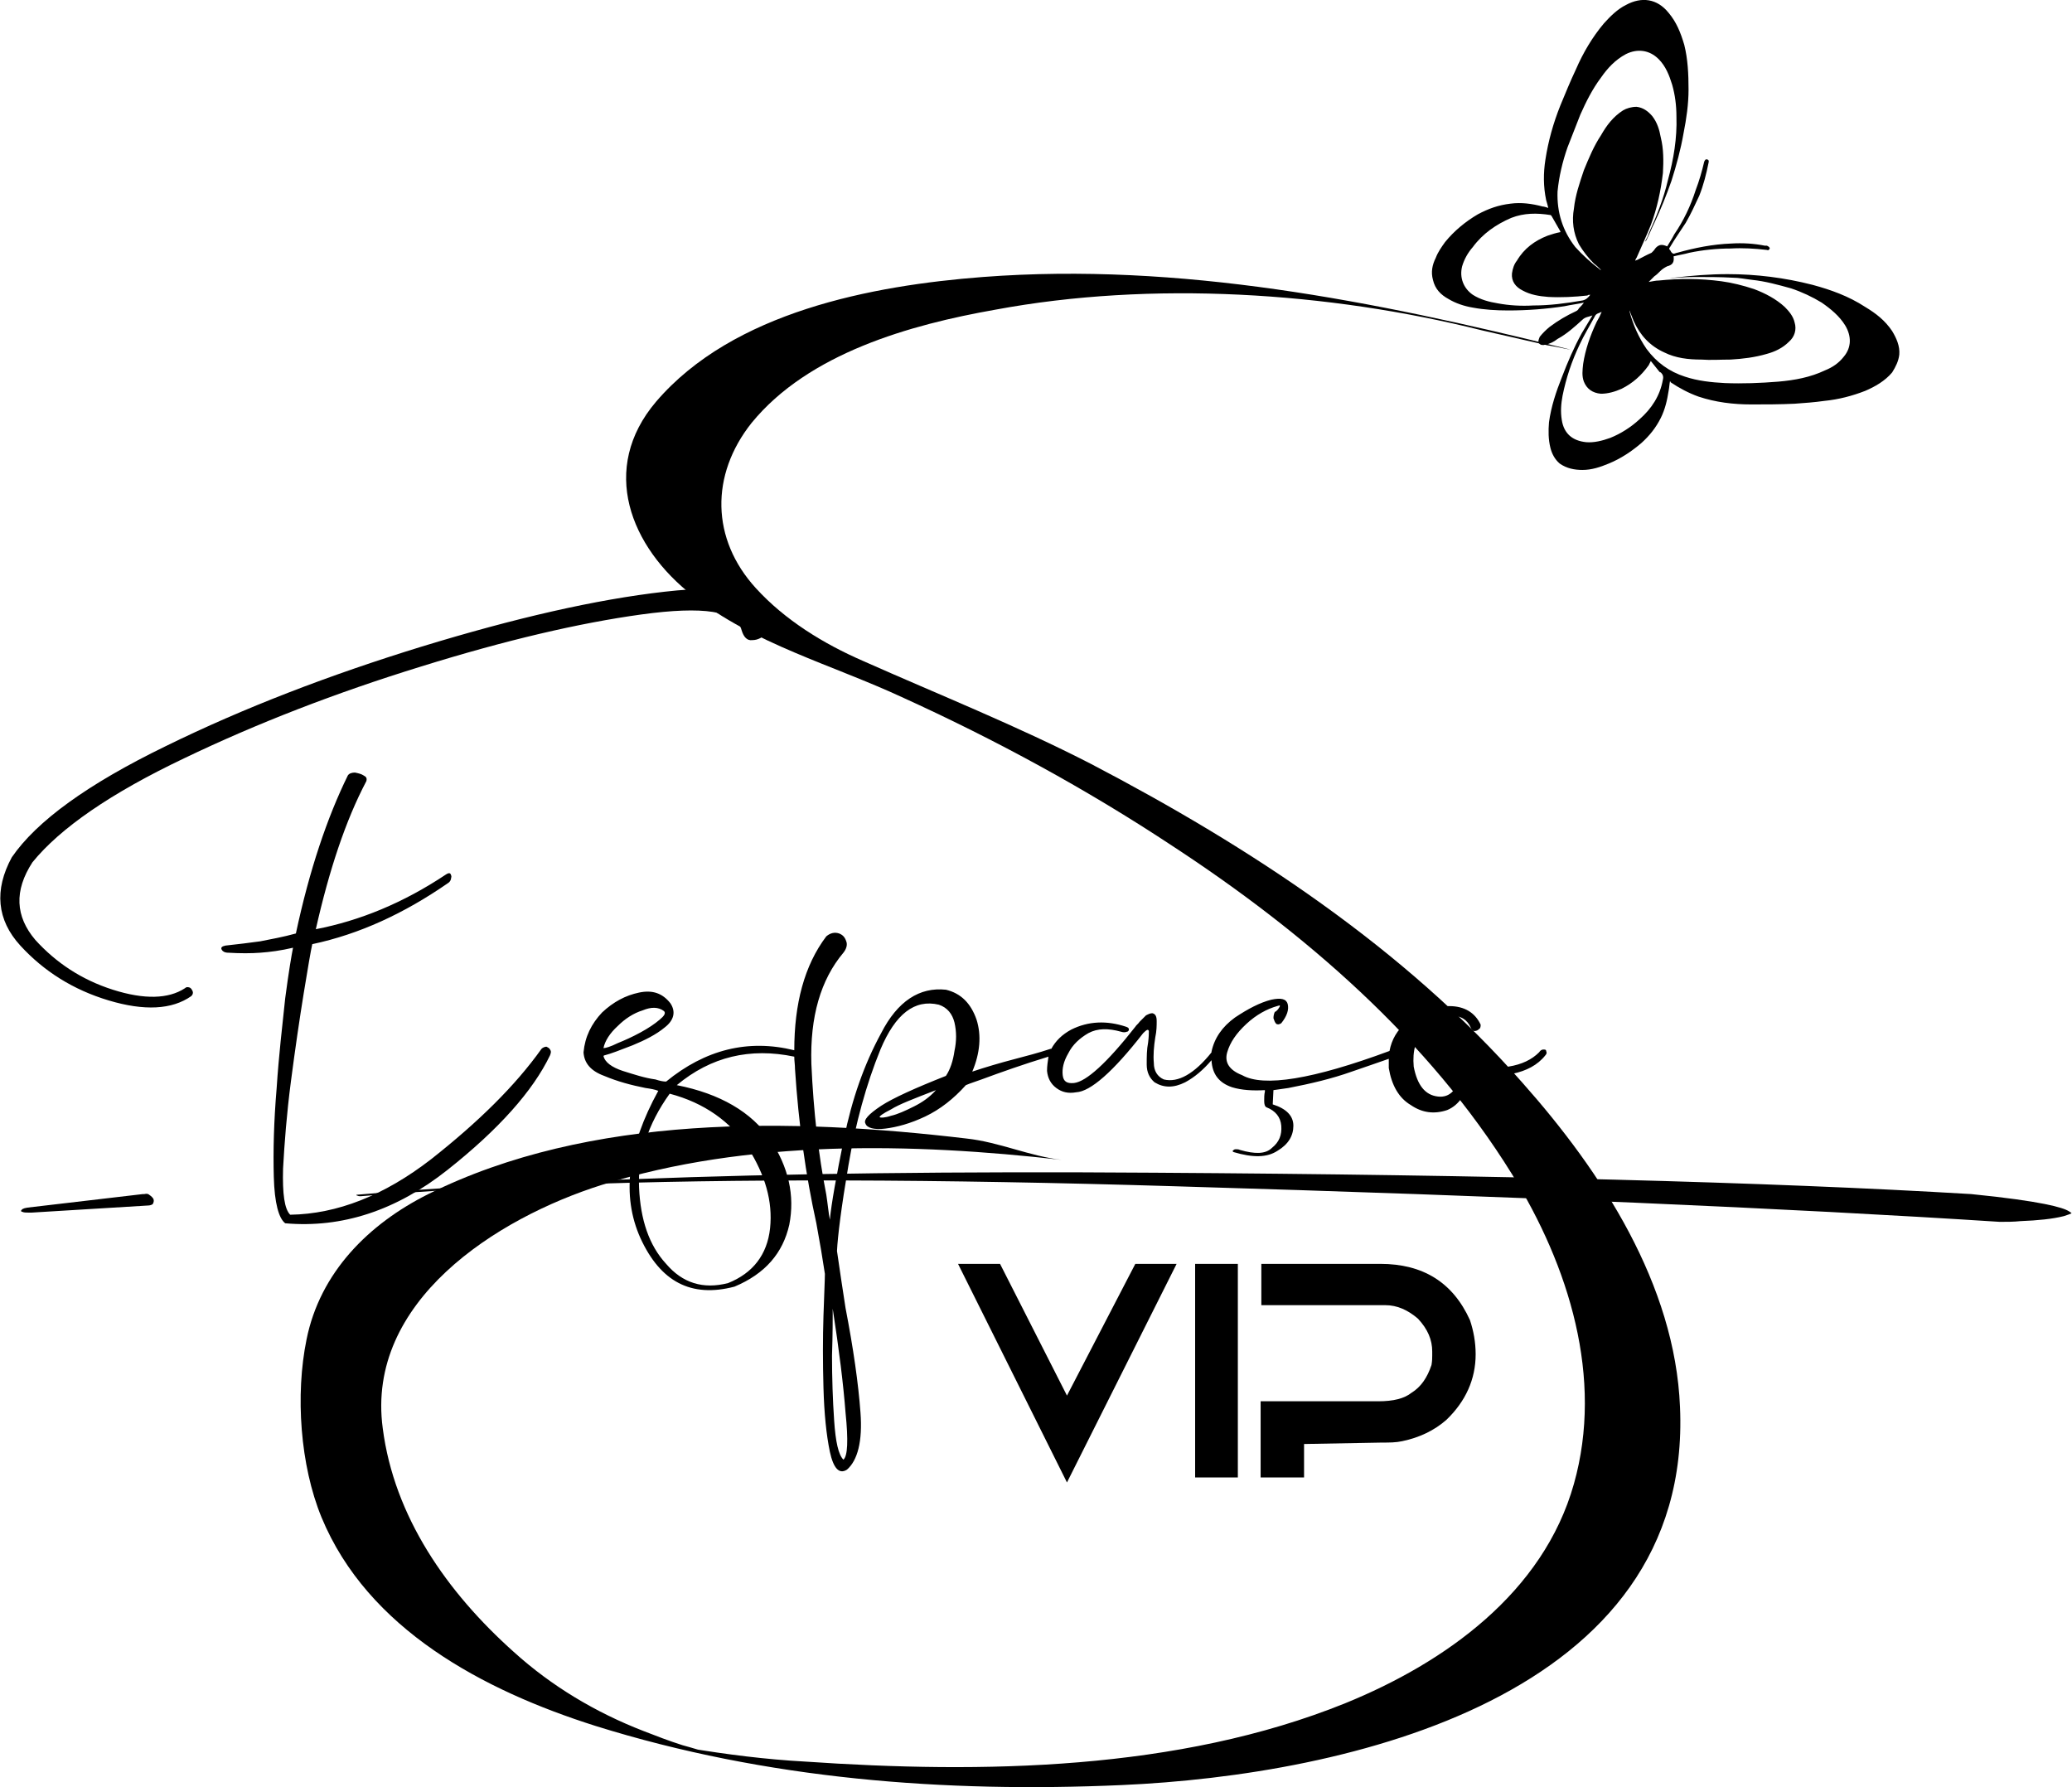 <?xml version="1.0" encoding="UTF-8"?>
<!DOCTYPE svg PUBLIC "-//W3C//DTD SVG 1.1//EN" "http://www.w3.org/Graphics/SVG/1.1/DTD/svg11.dtd">
<!-- Creator: CorelDRAW 2021 (64 Bit) -->
<svg xmlns="http://www.w3.org/2000/svg" xml:space="preserve" width="80px" height="69px" version="1.1" style="shape-rendering:geometricPrecision; text-rendering:geometricPrecision; image-rendering:optimizeQuality; fill-rule:evenodd; clip-rule:evenodd"
viewBox="0 0 29.09 25.1"
 xmlns:xlink="http://www.w3.org/1999/xlink"
 xmlns:xodm="http://www.corel.com/coreldraw/odm/2003">
 <defs>
  <style type="text/css">
   <![CDATA[
    .fil0 {fill:black}
    .fil1 {fill:black;fill-rule:nonzero}
   ]]>
  </style>
 </defs>
 <g id="Camada_x0020_1">
  <g id="_2627536854000">
   <g>
    <path class="fil0" d="M23.5 3.6c0.01,0.08 -0.01,0.12 -0.09,0.14 -0.04,0.02 -0.07,0.04 -0.1,0.07 -0.03,0.03 -0.05,0.05 -0.08,0.07 -0.02,0.02 -0.05,0.05 -0.08,0.08 0.06,-0.01 0.1,-0.02 0.14,-0.02 0.29,-0.03 0.58,-0.03 0.88,0.01 0.15,0.02 0.31,0.06 0.46,0.11 0.16,0.06 0.31,0.14 0.43,0.25 0.06,0.06 0.12,0.13 0.14,0.22 0.03,0.1 0,0.2 -0.08,0.27 -0.09,0.09 -0.2,0.14 -0.31,0.17 -0.17,0.05 -0.34,0.07 -0.51,0.08 -0.14,0 -0.28,0.01 -0.41,0 -0.18,0 -0.36,-0.02 -0.52,-0.1 -0.2,-0.09 -0.34,-0.24 -0.43,-0.44 -0.02,-0.05 -0.04,-0.1 -0.06,-0.15 0,0 0,0.01 0,0.01 0.05,0.19 0.13,0.37 0.24,0.53 0.14,0.19 0.32,0.32 0.54,0.39 0.18,0.06 0.37,0.08 0.56,0.09 0.25,0.01 0.5,0 0.75,-0.02 0.23,-0.02 0.45,-0.06 0.66,-0.16 0.1,-0.04 0.19,-0.1 0.26,-0.19 0.11,-0.13 0.11,-0.29 0.02,-0.44 -0.08,-0.13 -0.2,-0.23 -0.33,-0.32 -0.13,-0.08 -0.28,-0.15 -0.43,-0.2 -0.18,-0.05 -0.36,-0.1 -0.55,-0.12 -0.09,-0.01 -0.18,-0.03 -0.27,-0.03 -0.18,-0.01 -0.35,-0.01 -0.53,-0.01 -0.13,0 -0.25,0.01 -0.38,0.02 0.03,0 0.06,-0.01 0.09,-0.01 0.25,-0.03 0.5,-0.05 0.75,-0.05 0.4,0 0.8,0.05 1.19,0.15 0.26,0.07 0.51,0.16 0.74,0.31 0.15,0.09 0.28,0.19 0.38,0.34 0.06,0.1 0.11,0.21 0.1,0.33 -0.01,0.09 -0.05,0.17 -0.1,0.25 -0.1,0.12 -0.24,0.2 -0.38,0.26 -0.18,0.07 -0.37,0.12 -0.57,0.14 -0.14,0.02 -0.28,0.03 -0.42,0.04 -0.21,0.01 -0.41,0.01 -0.61,0.01 -0.25,0 -0.5,-0.03 -0.74,-0.11 -0.14,-0.05 -0.27,-0.12 -0.39,-0.2 0,-0.01 -0.01,-0.01 -0.01,-0.02 -0.01,0.05 -0.01,0.09 -0.02,0.14 -0.02,0.13 -0.05,0.26 -0.11,0.38 -0.07,0.14 -0.16,0.25 -0.27,0.35 -0.14,0.12 -0.29,0.22 -0.46,0.29 -0.12,0.05 -0.24,0.09 -0.37,0.09 -0.11,0 -0.22,-0.02 -0.32,-0.09 -0.07,-0.06 -0.11,-0.14 -0.13,-0.22 -0.03,-0.12 -0.03,-0.24 -0.02,-0.36 0.03,-0.22 0.1,-0.43 0.18,-0.63 0.08,-0.21 0.17,-0.42 0.28,-0.62 0.05,-0.08 0.1,-0.17 0.15,-0.25 -0.05,0.02 -0.1,0.02 -0.14,0.06 -0.11,0.1 -0.22,0.2 -0.35,0.27 -0.05,0.04 -0.11,0.07 -0.17,0.08 -0.03,0.01 -0.07,0.01 -0.09,-0.02 -0.02,-0.03 0,-0.06 0.01,-0.09 0.04,-0.05 0.09,-0.1 0.14,-0.14 0.12,-0.09 0.24,-0.16 0.37,-0.22 0.02,-0.01 0.03,-0.02 0.04,-0.04 0.02,-0.02 0.05,-0.05 0.07,-0.08 -0.09,0.02 -0.18,0.03 -0.27,0.05 -0.26,0.04 -0.53,0.06 -0.79,0.06 -0.17,0 -0.34,-0.01 -0.5,-0.04 -0.12,-0.02 -0.24,-0.06 -0.34,-0.12 -0.11,-0.06 -0.19,-0.14 -0.22,-0.27 -0.03,-0.11 -0.01,-0.21 0.04,-0.31 0.03,-0.08 0.08,-0.15 0.13,-0.22 0.13,-0.16 0.29,-0.29 0.46,-0.39 0.15,-0.08 0.29,-0.13 0.46,-0.15 0.15,-0.02 0.3,0 0.45,0.04 0.02,0 0.05,0.01 0.08,0.02 -0.01,-0.04 -0.02,-0.08 -0.03,-0.11 -0.04,-0.19 -0.04,-0.38 -0.01,-0.57 0.04,-0.26 0.11,-0.51 0.21,-0.76 0.07,-0.17 0.14,-0.34 0.22,-0.51 0.1,-0.23 0.23,-0.45 0.39,-0.64 0.09,-0.1 0.19,-0.2 0.31,-0.26 0.22,-0.12 0.44,-0.09 0.6,0.11 0.11,0.13 0.17,0.28 0.22,0.45 0.05,0.2 0.06,0.41 0.06,0.63 0,0.2 -0.03,0.41 -0.07,0.61 -0.04,0.23 -0.1,0.45 -0.17,0.67 -0.07,0.2 -0.15,0.4 -0.24,0.59 -0.04,0.08 -0.07,0.16 -0.11,0.24 -0.01,0.01 -0.01,0.02 -0.02,0.02 0.02,-0.04 0.04,-0.07 0.05,-0.11 0.11,-0.24 0.21,-0.49 0.27,-0.75 0.08,-0.29 0.13,-0.59 0.12,-0.89 0,-0.16 -0.02,-0.31 -0.06,-0.45 -0.04,-0.13 -0.09,-0.26 -0.19,-0.36 -0.13,-0.13 -0.3,-0.15 -0.46,-0.07 -0.15,0.08 -0.26,0.2 -0.35,0.33 -0.12,0.16 -0.21,0.34 -0.29,0.52 -0.06,0.15 -0.12,0.31 -0.18,0.46 -0.07,0.2 -0.12,0.41 -0.14,0.62 -0.01,0.29 0.07,0.55 0.25,0.78 0.1,0.11 0.22,0.22 0.34,0.31 0,0 0.01,0.01 0.01,0.01 0.01,0 0.01,0 0.01,0 -0.03,-0.03 -0.06,-0.06 -0.1,-0.09 -0.08,-0.08 -0.15,-0.17 -0.21,-0.27 -0.08,-0.16 -0.1,-0.33 -0.07,-0.5 0.02,-0.19 0.08,-0.36 0.14,-0.54 0.07,-0.17 0.14,-0.34 0.24,-0.49 0.08,-0.14 0.17,-0.26 0.31,-0.35 0.05,-0.03 0.12,-0.05 0.19,-0.05 0.09,0.01 0.16,0.06 0.22,0.13 0.07,0.09 0.1,0.19 0.12,0.3 0.04,0.16 0.04,0.33 0.03,0.5 -0.03,0.25 -0.08,0.49 -0.17,0.73 -0.06,0.15 -0.13,0.3 -0.2,0.46 -0.01,0.01 -0.01,0.02 -0.02,0.04 0.01,0 0.02,-0.01 0.03,-0.01 0.06,-0.03 0.13,-0.07 0.2,-0.1 0.01,-0.01 0.02,-0.02 0.03,-0.03 0.01,-0.01 0.02,-0.03 0.03,-0.04 0.05,-0.05 0.09,-0.05 0.16,-0.02 0.03,-0.05 0.07,-0.11 0.1,-0.17 0.13,-0.19 0.23,-0.4 0.3,-0.62 0.05,-0.13 0.09,-0.27 0.12,-0.4 0.01,-0.02 0.02,-0.04 0.04,-0.03 0.02,0 0.03,0.02 0.02,0.05 -0.03,0.15 -0.07,0.31 -0.13,0.46 -0.06,0.13 -0.12,0.26 -0.19,0.38 -0.07,0.11 -0.15,0.22 -0.22,0.34 -0.01,0.01 -0.02,0.03 0,0.04 0.01,0.02 0.02,0.04 0.04,0.05 0.02,0.01 0.04,-0.01 0.06,-0.01 0.25,-0.07 0.5,-0.12 0.76,-0.13 0.16,-0.01 0.32,0 0.47,0.03 0.01,0 0.03,0 0.03,0 0.02,0.01 0.04,0.02 0.04,0.04 -0.01,0.02 -0.02,0.03 -0.04,0.02 -0.17,-0.02 -0.34,-0.03 -0.51,-0.02 -0.19,0 -0.39,0.02 -0.58,0.06 -0.07,0.02 -0.14,0.03 -0.22,0.05zm-1.59 -0.34l0 0c0,0 0,-0.01 0,-0.01 -0.04,-0.07 -0.08,-0.14 -0.12,-0.21 -0.01,-0.01 -0.01,-0.02 -0.02,-0.02 -0.19,-0.03 -0.37,-0.03 -0.55,0.04 -0.21,0.09 -0.4,0.22 -0.54,0.41 -0.07,0.08 -0.12,0.17 -0.15,0.27 -0.04,0.16 0.02,0.31 0.15,0.4 0.11,0.07 0.23,0.1 0.35,0.12 0.16,0.03 0.33,0.04 0.5,0.03 0.23,0 0.46,-0.03 0.69,-0.07 0.05,-0.01 0.08,-0.04 0.11,-0.08 -0.02,0 -0.03,0 -0.04,0.01 -0.18,0.02 -0.37,0.03 -0.55,0.02 -0.13,-0.01 -0.25,-0.03 -0.36,-0.09 -0.1,-0.05 -0.16,-0.13 -0.15,-0.24 0.01,-0.07 0.03,-0.13 0.07,-0.18 0.1,-0.17 0.25,-0.28 0.43,-0.35 0.06,-0.02 0.12,-0.04 0.18,-0.05zm0.58 1.12l0 0c-0.04,0.02 -0.08,0.02 -0.1,0.07 -0.07,0.13 -0.15,0.26 -0.21,0.39 -0.11,0.23 -0.19,0.47 -0.24,0.72 -0.02,0.11 -0.03,0.22 -0.01,0.34 0.03,0.19 0.15,0.29 0.34,0.31 0.11,0.01 0.23,-0.02 0.34,-0.06 0.15,-0.06 0.29,-0.15 0.41,-0.26 0.17,-0.15 0.29,-0.33 0.33,-0.56 0.01,-0.04 0,-0.07 -0.03,-0.1 -0.01,0 -0.01,0 -0.02,-0.01 -0.04,-0.05 -0.08,-0.1 -0.12,-0.15 -0.01,0.02 -0.02,0.04 -0.03,0.06 -0.1,0.14 -0.22,0.25 -0.38,0.33 -0.09,0.04 -0.19,0.07 -0.29,0.07 -0.12,-0.01 -0.2,-0.07 -0.24,-0.17 -0.03,-0.08 -0.02,-0.16 -0.01,-0.25 0.03,-0.2 0.1,-0.4 0.19,-0.59 0.03,-0.05 0.05,-0.09 0.07,-0.14z"/>
    <g>
     <path class="fil1" d="M21.97 4.89c-2.67,-0.66 -5.4,-1.21 -8.17,-1 -1.56,0.12 -3.51,0.49 -4.59,1.75 -0.8,0.94 -0.37,2.04 0.52,2.73 0.85,0.67 1.96,0.97 2.93,1.42 1.32,0.6 2.59,1.29 3.8,2.09 1.85,1.21 3.6,2.72 4.77,4.61 0.8,1.29 1.29,2.86 0.87,4.35 -0.43,1.53 -1.81,2.51 -3.21,3.08 -2.35,0.95 -5.11,0.99 -7.59,0.82 -0.55,-0.03 -1.1,-0.1 -1.64,-0.19 -0.31,-0.06 -0.18,-0.03 0.38,0.09 -0.16,-0.04 -0.31,-0.09 -0.46,-0.13 -0.19,-0.06 -0.37,-0.13 -0.55,-0.2 -0.67,-0.26 -1.29,-0.63 -1.82,-1.11 -0.94,-0.84 -1.68,-1.9 -1.84,-3.14 -0.24,-1.78 1.59,-2.95 3.08,-3.42 2.05,-0.64 4.35,-0.59 6.46,-0.35 -0.45,-0.05 -0.88,-0.25 -1.34,-0.3 -2.45,-0.29 -5.29,-0.35 -7.56,0.78 -0.84,0.42 -1.52,1.1 -1.71,2.04 -0.16,0.78 -0.09,1.77 0.21,2.5 0.65,1.57 2.27,2.43 3.85,2.93 2.4,0.75 4.9,0.94 7.39,0.83 3.17,-0.14 8.02,-1.24 7.84,-5.31 -0.07,-1.72 -1.1,-3.3 -2.21,-4.55 -1.67,-1.9 -3.84,-3.32 -6.06,-4.48 -1.05,-0.54 -2.13,-0.97 -3.21,-1.45 -0.55,-0.24 -1.09,-0.57 -1.5,-1.02 -0.63,-0.69 -0.64,-1.59 -0.06,-2.32 0.8,-0.98 2.23,-1.38 3.42,-1.59 2.2,-0.41 4.68,-0.25 6.84,0.29 0.31,0.07 0.61,0.14 0.92,0.21 0.03,0 0.49,0.1 0.24,0.04z"/>
    </g>
    <g>
     <path class="fil1" d="M29.05 17.01c-0.08,-0.05 -0.37,-0.14 -1.37,-0.24 -2.84,-0.17 -6.7,-0.27 -11.46,-0.3 -2.78,-0.02 -5.24,0.01 -7.31,0.09 -1.48,0.05 -2.8,0.12 -3.91,0.22 0,0 0,0 0,0 0,0 0,0 0,0 0,0.01 0,0.01 0.01,0.01 0.02,0.01 0.03,0.01 0.04,0.01 0,0 0.01,0 0.01,0 0.87,-0.07 1.83,-0.13 2.88,-0.16 2.37,-0.09 5.24,-0.08 8.55,0.02 4.75,0.14 8.65,0.31 11.59,0.5 0.1,0 0.2,0 0.29,-0.01 0.25,-0.01 0.45,-0.03 0.61,-0.07 0.06,-0.02 0.09,-0.03 0.11,-0.04 -0.01,-0.01 -0.02,-0.02 -0.04,-0.03z"/>
     <path class="fil1" d="M2.14 16.91c0.01,-0.02 0.02,-0.04 0.01,-0.07 -0.01,-0.02 -0.03,-0.04 -0.06,-0.06 -0.01,-0.01 -0.03,-0.02 -0.07,-0.01 -0.01,0 -0.01,0 -0.02,0l-1.62 0.19c-0.07,0.01 -0.08,0.03 -0.08,0.03 -0.01,0.01 -0.01,0.01 -0.01,0.02 0,0 0.01,0.01 0.02,0.01 0.02,0.01 0.05,0.01 0.08,0.01 0.02,0 0.03,0 0.04,0 0.01,0 0.01,0 0.01,0l1.64 -0.1c0.02,0 0.05,-0.01 0.06,-0.02z"/>
    </g>
    <path class="fil1" d="M2.66 13.87c-0.03,-0.01 -0.05,-0.01 -0.07,0.01 -0.23,0.15 -0.57,0.16 -1.01,0.02 -0.44,-0.14 -0.8,-0.38 -1.09,-0.7 -0.28,-0.33 -0.3,-0.69 -0.04,-1.09 0.39,-0.48 1.1,-0.97 2.13,-1.46 1.02,-0.49 2.13,-0.92 3.33,-1.29 1.19,-0.37 2.22,-0.61 3.09,-0.73 0.87,-0.12 1.34,-0.05 1.41,0.22 0.03,0.1 0.08,0.15 0.15,0.14 0.08,0 0.15,-0.04 0.22,-0.11 0.07,-0.07 0.11,-0.15 0.13,-0.22 -0.09,-0.34 -0.62,-0.46 -1.58,-0.35 -0.97,0.11 -2.1,0.37 -3.41,0.77 -1.3,0.4 -2.5,0.86 -3.6,1.4 -1.09,0.53 -1.81,1.05 -2.16,1.56 -0.25,0.46 -0.21,0.88 0.12,1.24 0.33,0.36 0.74,0.62 1.24,0.77 0.5,0.15 0.89,0.13 1.16,-0.06 0.02,-0.02 0.03,-0.04 0.02,-0.07 -0.01,-0.02 -0.02,-0.04 -0.04,-0.05zm19.05 0.89l0 0c0,-0.02 -0.02,-0.02 -0.04,-0.02 -0.02,0 -0.04,0.01 -0.06,0.04 -0.1,0.1 -0.24,0.17 -0.43,0.2 -0.2,0.03 -0.36,0.03 -0.5,-0.01 0,-0.21 -0.03,-0.36 -0.08,-0.44 -0.06,-0.08 -0.12,-0.11 -0.19,-0.1 -0.08,0.01 -0.13,0.05 -0.17,0.12 -0.03,0.07 -0.02,0.15 0.03,0.24 0.05,0.09 0.13,0.17 0.26,0.25 -0.06,0.26 -0.17,0.38 -0.34,0.36 -0.18,-0.02 -0.29,-0.16 -0.34,-0.42 -0.02,-0.22 0.03,-0.4 0.15,-0.52 0.11,-0.12 0.23,-0.18 0.37,-0.19 0.14,-0.01 0.23,0.05 0.28,0.16 0.01,0.03 0.03,0.05 0.05,0.05 0.03,0 0.05,-0.01 0.07,-0.03 0.02,-0.01 0.02,-0.04 0.02,-0.06 -0.08,-0.17 -0.23,-0.26 -0.44,-0.26 -0.22,0 -0.42,0.08 -0.6,0.23 -0.13,0.1 -0.21,0.24 -0.24,0.4 -1.08,0.4 -1.77,0.51 -2.07,0.34 -0.18,-0.07 -0.25,-0.18 -0.21,-0.32 0.04,-0.14 0.13,-0.27 0.27,-0.4 0.14,-0.13 0.29,-0.21 0.43,-0.25 0.03,-0.01 0.04,-0.01 0.04,-0.01 0,0.01 0,0.02 -0.01,0.03 -0.01,0.02 -0.02,0.03 -0.03,0.04 -0.01,0.01 -0.02,0.02 -0.03,0.02 -0.01,0.02 -0.02,0.05 -0.02,0.09 0.01,0.03 0.02,0.06 0.04,0.08 0.02,0.01 0.04,0.01 0.07,-0.01 0.08,-0.1 0.11,-0.19 0.09,-0.27 -0.02,-0.07 -0.09,-0.09 -0.23,-0.06 -0.16,0.04 -0.33,0.13 -0.51,0.25 -0.18,0.13 -0.29,0.29 -0.33,0.48 0,0 0,0 0,0.01 -0.24,0.3 -0.47,0.43 -0.67,0.38 -0.09,-0.04 -0.14,-0.12 -0.14,-0.23 -0.01,-0.11 0,-0.23 0.02,-0.36 0.02,-0.09 0.02,-0.17 0.02,-0.23 0,-0.07 -0.02,-0.1 -0.06,-0.11 -0.03,0 -0.05,0.01 -0.09,0.03 -0.03,0.03 -0.06,0.06 -0.09,0.09 -0.02,0.03 -0.05,0.05 -0.06,0.07 -0.4,0.51 -0.69,0.77 -0.86,0.79 -0.1,0.01 -0.15,-0.02 -0.16,-0.11 -0.01,-0.09 0.01,-0.19 0.08,-0.31 0.06,-0.12 0.16,-0.21 0.28,-0.28 0.13,-0.07 0.28,-0.07 0.46,-0.02 0.03,0.01 0.06,0.01 0.08,0 0.02,0 0.03,-0.02 0.03,-0.03 0,-0.02 -0.01,-0.03 -0.04,-0.04 -0.27,-0.09 -0.53,-0.08 -0.77,0.04 -0.13,0.07 -0.22,0.16 -0.28,0.27 0,0 -0.01,0 -0.01,0 -0.18,0.06 -0.34,0.1 -0.49,0.14 -0.23,0.06 -0.43,0.12 -0.61,0.18 0.11,-0.26 0.13,-0.51 0.06,-0.73 -0.08,-0.23 -0.22,-0.37 -0.43,-0.42 -0.37,-0.04 -0.68,0.16 -0.91,0.61 -0.24,0.44 -0.41,0.93 -0.52,1.47 -0.11,0.54 -0.18,0.93 -0.2,1.15 -0.02,-0.1 -0.03,-0.22 -0.05,-0.35 -0.11,-0.56 -0.18,-1.17 -0.21,-1.84 -0.02,-0.66 0.13,-1.18 0.45,-1.56 0.04,-0.05 0.06,-0.11 0.04,-0.16 -0.02,-0.06 -0.05,-0.09 -0.1,-0.11 -0.06,-0.02 -0.12,-0.01 -0.18,0.04 -0.31,0.41 -0.45,0.95 -0.45,1.6 -0.65,-0.16 -1.25,-0.01 -1.8,0.44 -0.04,0 -0.09,-0.01 -0.15,-0.03 -0.15,-0.02 -0.3,-0.07 -0.46,-0.12 -0.15,-0.05 -0.25,-0.12 -0.27,-0.21 0,0 0.01,-0.01 0.02,-0.01 0.08,-0.02 0.21,-0.07 0.39,-0.14 0.17,-0.07 0.33,-0.15 0.45,-0.25 0.13,-0.1 0.16,-0.22 0.08,-0.34 -0.11,-0.14 -0.25,-0.19 -0.44,-0.15 -0.19,0.04 -0.36,0.13 -0.52,0.28 -0.15,0.16 -0.24,0.34 -0.26,0.56 0.01,0.15 0.1,0.26 0.29,0.33 0.19,0.08 0.38,0.13 0.58,0.17 0.07,0.01 0.13,0.02 0.18,0.04 -0.43,0.78 -0.52,1.47 -0.25,2.07 0.28,0.61 0.71,0.84 1.32,0.68 0.43,-0.18 0.68,-0.47 0.77,-0.87 0.08,-0.41 -0.01,-0.81 -0.27,-1.2 -0.26,-0.38 -0.7,-0.64 -1.31,-0.76 0.48,-0.4 1.03,-0.53 1.65,-0.4 0,0 0,0 0,0 0,0.06 0.01,0.11 0.01,0.17 0.05,0.77 0.15,1.49 0.3,2.17 0.05,0.27 0.09,0.51 0.12,0.71 0,0.08 -0.01,0.28 -0.02,0.59 -0.01,0.31 -0.01,0.65 0,1.01 0.01,0.36 0.04,0.66 0.09,0.9 0.05,0.23 0.13,0.32 0.24,0.25 0.15,-0.13 0.22,-0.4 0.19,-0.8 -0.03,-0.41 -0.1,-0.9 -0.21,-1.47 -0.04,-0.26 -0.08,-0.52 -0.12,-0.8 0.01,-0.21 0.06,-0.61 0.16,-1.2 0.1,-0.59 0.25,-1.14 0.45,-1.63 0.21,-0.5 0.48,-0.71 0.82,-0.63 0.12,0.04 0.19,0.13 0.22,0.25 0.03,0.13 0.03,0.26 0,0.4 -0.02,0.14 -0.06,0.26 -0.12,0.35 -0.43,0.17 -0.74,0.31 -0.91,0.42 -0.18,0.12 -0.25,0.2 -0.22,0.25 0.02,0.06 0.12,0.09 0.28,0.07 0.16,-0.02 0.35,-0.07 0.56,-0.17 0.21,-0.1 0.4,-0.25 0.57,-0.44 0.07,-0.03 0.14,-0.05 0.22,-0.08 0.27,-0.1 0.58,-0.21 0.94,-0.32 -0.01,0.07 -0.02,0.13 -0.02,0.2 0.01,0.1 0.05,0.18 0.13,0.24 0.08,0.06 0.17,0.08 0.28,0.06 0.2,-0.01 0.52,-0.29 0.94,-0.83 0.05,-0.05 0.07,-0.06 0.08,-0.03 0,0.03 0,0.08 -0.01,0.16 -0.02,0.1 -0.02,0.2 -0.02,0.31 0,0.11 0.04,0.19 0.11,0.25 0.13,0.08 0.27,0.08 0.43,0 0.13,-0.07 0.25,-0.17 0.37,-0.31 0.01,0.2 0.11,0.32 0.29,0.38 0.13,0.04 0.29,0.05 0.46,0.04l0 0.02c-0.01,0.04 -0.01,0.09 -0.01,0.13 0,0.05 0.01,0.08 0.03,0.09 0.13,0.05 0.2,0.14 0.21,0.26 0.01,0.13 -0.03,0.23 -0.13,0.31 -0.09,0.09 -0.24,0.09 -0.45,0.03 -0.02,-0.01 -0.04,-0.01 -0.06,-0.01 -0.02,0 -0.03,0.01 -0.04,0.02 -0.01,0.01 0,0.01 0.01,0.02 0.27,0.08 0.47,0.08 0.62,-0.02 0.15,-0.09 0.22,-0.21 0.22,-0.35 0,-0.14 -0.1,-0.24 -0.29,-0.3l0.01 -0.2c0.07,-0.01 0.14,-0.02 0.21,-0.03 0.31,-0.06 0.61,-0.13 0.89,-0.23 0.23,-0.08 0.41,-0.14 0.52,-0.18 0,0.04 0,0.08 0,0.13 0.04,0.24 0.14,0.42 0.31,0.52 0.16,0.11 0.33,0.13 0.51,0.07 0.17,-0.07 0.28,-0.24 0.34,-0.51 0.2,0.04 0.39,0.03 0.58,0 0.19,-0.04 0.35,-0.12 0.46,-0.26 0.02,-0.02 0.02,-0.04 0.01,-0.06zm-13.04 -0.35l0 0c0.1,-0.1 0.22,-0.18 0.35,-0.22 0.12,-0.05 0.22,-0.05 0.3,0.01 0.03,0.03 0,0.07 -0.06,0.12 -0.07,0.06 -0.16,0.12 -0.27,0.18 -0.11,0.06 -0.22,0.11 -0.32,0.15 -0.1,0.05 -0.17,0.07 -0.2,0.07 0.02,-0.1 0.09,-0.21 0.2,-0.31zm1.83 1.71l0 0c0.24,0.38 0.35,0.75 0.31,1.13 -0.04,0.37 -0.24,0.63 -0.59,0.77 -0.35,0.09 -0.64,0 -0.87,-0.27 -0.24,-0.26 -0.36,-0.62 -0.38,-1.07 -0.02,-0.44 0.12,-0.89 0.43,-1.32 0.49,0.13 0.85,0.39 1.1,0.76zm1.37 3.72l0 0c0.04,0.39 0.03,0.61 -0.03,0.66 -0.07,-0.07 -0.11,-0.25 -0.13,-0.55 -0.02,-0.29 -0.03,-0.6 -0.03,-0.91 0.01,-0.31 0.01,-0.53 0.01,-0.66 0.09,0.58 0.15,1.07 0.18,1.46zm0.96 -4.3l0 0c-0.12,0.06 -0.23,0.11 -0.32,0.13 -0.09,0.03 -0.15,0.03 -0.16,0.02 -0.01,-0.01 0.04,-0.05 0.16,-0.11 0.11,-0.07 0.32,-0.15 0.63,-0.27 -0.09,0.1 -0.19,0.17 -0.31,0.23zm7.62 -0.77l0 0c-0.01,-0.05 -0.02,-0.1 -0.01,-0.13 0,-0.04 0.01,-0.06 0.02,-0.07 0.02,-0.01 0.03,0.02 0.04,0.07 0.02,0.05 0.03,0.13 0.04,0.26 -0.05,-0.04 -0.08,-0.09 -0.09,-0.13zm-12.78 -0.07l0 0c-0.02,0 -0.05,0.01 -0.07,0.03 -0.37,0.52 -0.89,1.03 -1.55,1.55 -0.66,0.51 -1.32,0.77 -1.98,0.78 -0.08,-0.08 -0.11,-0.29 -0.1,-0.65 0.02,-0.36 0.05,-0.76 0.11,-1.22 0.06,-0.46 0.12,-0.87 0.18,-1.24 0.06,-0.37 0.1,-0.6 0.12,-0.69 0.66,-0.14 1.29,-0.43 1.91,-0.86 0.03,-0.02 0.04,-0.05 0.04,-0.07 0.01,-0.02 0,-0.04 -0.01,-0.06 -0.01,-0.01 -0.03,-0.01 -0.06,0.01 -0.6,0.4 -1.21,0.65 -1.83,0.77 0.19,-0.84 0.42,-1.53 0.71,-2.08 0.01,-0.04 0,-0.06 -0.04,-0.08 -0.03,-0.02 -0.07,-0.03 -0.12,-0.04 -0.04,0 -0.08,0.01 -0.1,0.04 -0.29,0.59 -0.54,1.33 -0.73,2.22 -0.18,0.05 -0.35,0.08 -0.5,0.11 -0.14,0.02 -0.31,0.04 -0.49,0.06 -0.05,0.01 -0.07,0.03 -0.05,0.06 0.01,0.02 0.04,0.04 0.09,0.04 0.17,0.01 0.32,0.01 0.45,0 0.14,-0.01 0.29,-0.03 0.46,-0.07 -0.02,0.1 -0.06,0.33 -0.11,0.71 -0.04,0.38 -0.09,0.8 -0.12,1.26 -0.04,0.47 -0.05,0.89 -0.04,1.25 0.01,0.37 0.07,0.58 0.16,0.65 0.8,0.07 1.56,-0.18 2.28,-0.75 0.72,-0.57 1.2,-1.11 1.44,-1.61 0.01,-0.03 0.02,-0.05 0,-0.08 -0.01,-0.02 -0.03,-0.03 -0.05,-0.04z"/>
    <path class="fil1" d="M16.78 20.75l0.6 0 0 -3 -0.6 0 0 3zm-1.8 -1.15l0 0 -0.94 -1.85 -0.59 0 1.53 3.07 1.54 -3.07 -0.58 0 -0.96 1.85zm5.66 -1.06l0 0c-0.24,-0.53 -0.66,-0.79 -1.26,-0.79l-1.67 0 0 0.58 1.74 0c0.17,0 0.32,0.07 0.46,0.19 0.14,0.15 0.2,0.3 0.2,0.46l0 0.06c0,0.03 0,0.07 -0.01,0.13 -0.06,0.18 -0.15,0.31 -0.28,0.39 -0.1,0.08 -0.25,0.12 -0.47,0.12l-1.65 0 0 1.07 0.61 0 0 -0.47 1.09 -0.02c0.11,0 0.2,0 0.29,-0.02 0.24,-0.05 0.45,-0.15 0.62,-0.3 0.27,-0.26 0.41,-0.57 0.41,-0.92 0,-0.17 -0.03,-0.33 -0.08,-0.48z"/>
   </g>
  </g>
 </g>
</svg>

